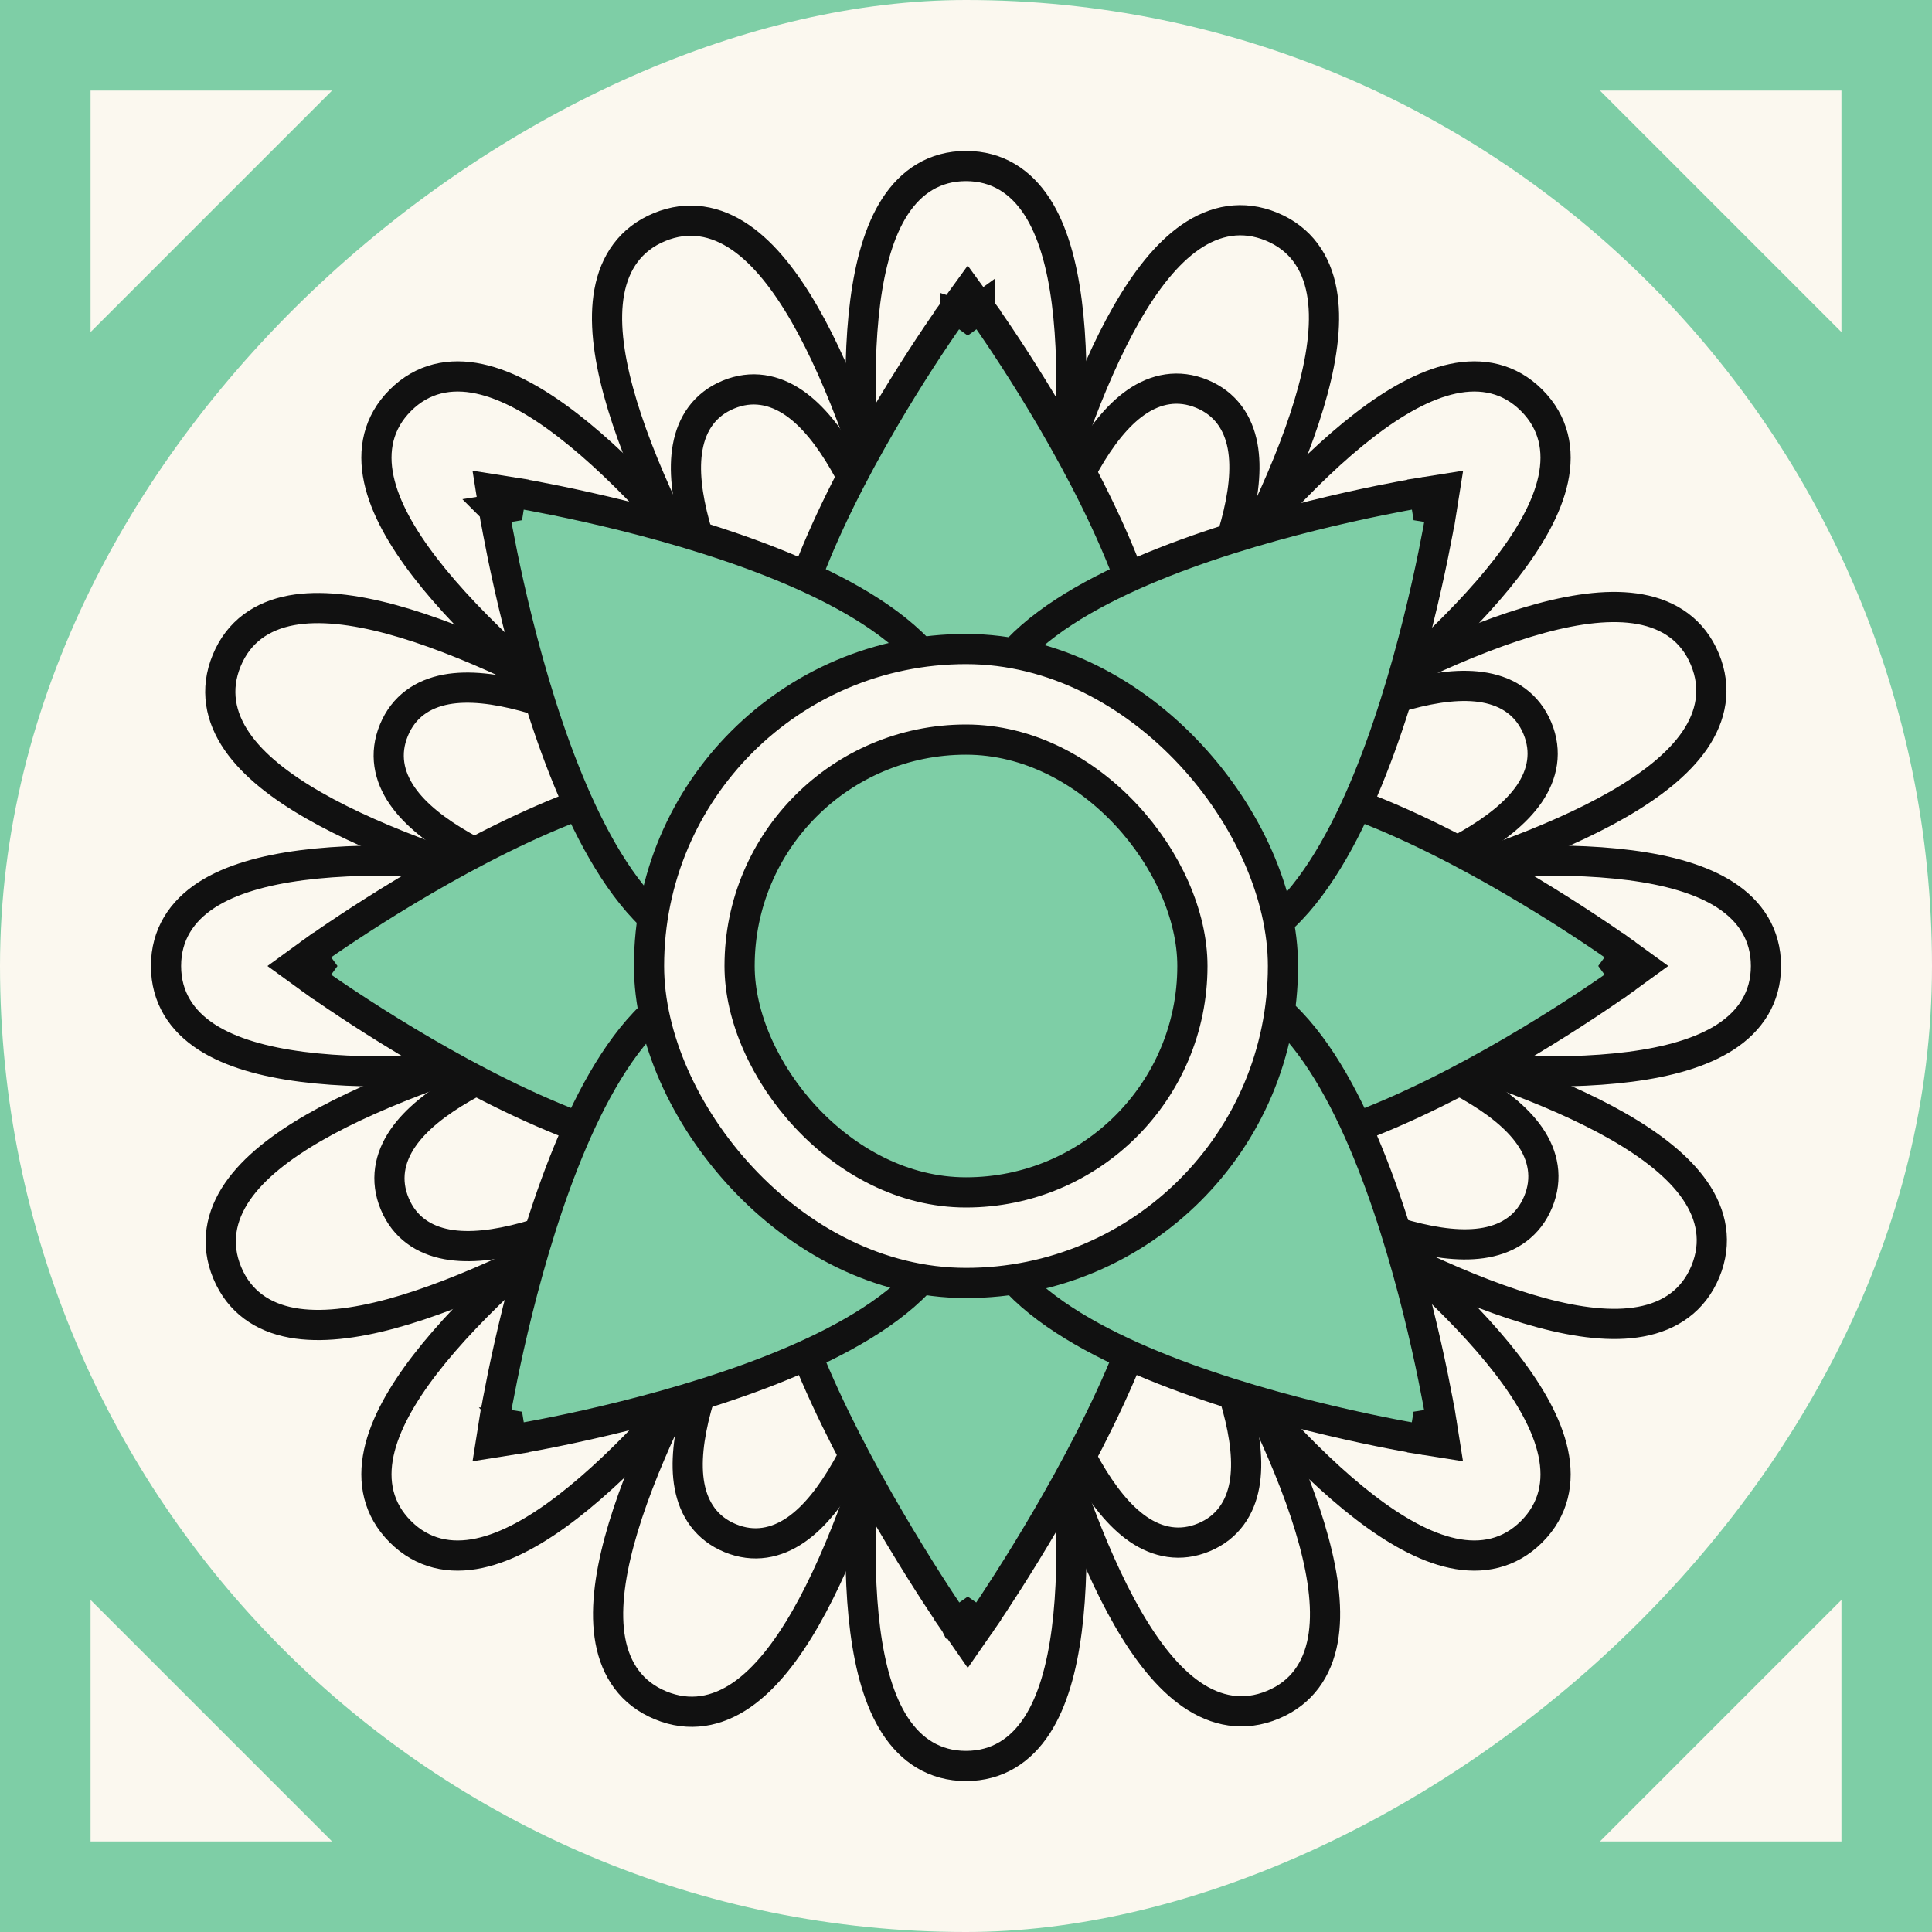 <svg width="64" height="64" viewBox="0 0 64 64" fill="none" xmlns="http://www.w3.org/2000/svg">
<rect x="0" y="0" width="64" height="64" fill="#808080" stroke="none"/>
<g clip-path="url(#clip0_400_1679)">
<rect width="64" height="64" fill="#7ECEA6"/>
<rect y="64" width="64" height="64" rx="32" transform="rotate(-90 0 64)" fill="#FBF8EF"/>
<path d="M28.85 32.002C28.519 32.06 28.167 32.123 27.797 32.191C25.336 32.641 22.077 33.307 18.896 34.169C15.724 35.029 12.59 36.094 10.402 37.354C9.311 37.982 8.409 38.683 7.867 39.471C7.308 40.285 7.129 41.201 7.527 42.161C7.926 43.121 8.701 43.641 9.672 43.819C10.613 43.991 11.746 43.848 12.961 43.519C15.398 42.858 18.365 41.391 21.213 39.751C24.07 38.106 26.842 36.268 28.898 34.843C29.207 34.629 29.5 34.424 29.775 34.23C29.582 34.505 29.377 34.799 29.163 35.108C27.742 37.166 25.908 39.941 24.268 42.801C22.633 45.652 21.171 48.621 20.514 51.059C20.187 52.274 20.045 53.408 20.219 54.349C20.399 55.319 20.92 56.094 21.881 56.491C22.841 56.888 23.757 56.707 24.57 56.147C25.357 55.603 26.057 54.7 26.683 53.608C27.939 51.418 28.999 48.282 29.854 45.109C30.711 41.926 31.372 38.667 31.817 36.205C31.885 35.835 31.947 35.483 32.004 35.151C32.062 35.483 32.125 35.835 32.193 36.205C32.643 38.666 33.308 41.924 34.171 45.106C35.031 48.278 36.096 51.411 37.355 53.6C37.983 54.691 38.685 55.592 39.473 56.134C40.286 56.694 41.203 56.873 42.163 56.474C43.123 56.076 43.643 55.3 43.821 54.329C43.993 53.389 43.85 52.255 43.52 51.04C42.86 48.603 41.392 45.636 39.753 42.788C38.108 39.931 36.27 37.16 34.845 35.104C34.631 34.795 34.426 34.501 34.232 34.227C34.507 34.42 34.801 34.624 35.11 34.838C37.168 36.26 39.943 38.093 42.803 39.733C45.653 41.368 48.623 42.831 51.061 43.488C52.276 43.815 53.41 43.956 54.35 43.782C55.321 43.603 56.096 43.081 56.493 42.121C56.89 41.161 56.709 40.244 56.148 39.432C55.605 38.645 54.702 37.945 53.61 37.318C51.42 36.062 48.284 35.002 45.111 34.148C41.928 33.291 38.668 32.63 36.207 32.184C35.837 32.117 35.484 32.055 35.153 31.997C35.484 31.939 35.837 31.877 36.207 31.809C38.667 31.359 41.926 30.693 45.107 29.831C48.279 28.971 51.413 27.906 53.602 26.646C54.692 26.018 55.594 25.316 56.136 24.529C56.695 23.715 56.875 22.799 56.476 21.839C56.078 20.879 55.302 20.359 54.331 20.181C53.391 20.009 52.257 20.152 51.042 20.481C48.605 21.142 45.638 22.609 42.79 24.249C39.933 25.893 37.161 27.732 35.106 29.156C34.796 29.371 34.503 29.576 34.228 29.77C34.422 29.494 34.626 29.201 34.84 28.891C36.262 26.833 38.095 24.058 39.735 21.199C41.37 18.348 42.833 15.379 43.489 12.941C43.817 11.726 43.958 10.592 43.784 9.651C43.605 8.681 43.083 7.906 42.123 7.509C41.162 7.112 40.246 7.293 39.434 7.853C38.647 8.397 37.946 9.3 37.32 10.391C36.064 12.582 35.004 15.717 34.149 18.891C33.292 22.074 32.632 25.333 32.186 27.794C32.119 28.165 32.056 28.517 31.999 28.849C31.941 28.517 31.878 28.165 31.811 27.795C31.361 25.334 30.695 22.076 29.832 18.894C28.973 15.722 27.908 12.588 26.648 10.4C26.02 9.309 25.318 8.407 24.53 7.865C23.717 7.306 22.8 7.127 21.841 7.525C20.881 7.924 20.361 8.7 20.183 9.67C20.01 10.611 20.154 11.745 20.483 12.96C21.143 15.397 22.611 18.363 24.251 21.212C25.895 24.068 27.733 26.84 29.158 28.896C29.372 29.205 29.578 29.498 29.771 29.773C29.496 29.58 29.203 29.375 28.893 29.162C26.835 27.74 24.06 25.907 21.201 24.267C18.35 22.632 15.381 21.169 12.943 20.512C11.727 20.185 10.593 20.044 9.653 20.217C8.682 20.397 7.907 20.918 7.511 21.879C7.114 22.839 7.294 23.756 7.855 24.568C8.398 25.355 9.301 26.055 10.393 26.681C12.584 27.938 15.719 28.998 18.892 29.852C22.075 30.709 25.335 31.37 27.796 31.816C28.166 31.883 28.519 31.945 28.85 32.002Z" fill="#FBF8EF" stroke="#111111"/>
<path d="M29.088 33.206C28.804 33.386 28.503 33.579 28.187 33.783C26.084 35.138 23.327 36.998 20.716 39.01C18.113 41.016 15.624 43.197 14.082 45.197C13.314 46.194 12.749 47.188 12.549 48.123C12.342 49.088 12.527 50.004 13.262 50.738C13.996 51.473 14.912 51.658 15.877 51.451C16.812 51.251 17.806 50.686 18.802 49.918C20.803 48.376 22.984 45.887 24.99 43.284C27.002 40.673 28.862 37.916 30.217 35.813C30.421 35.497 30.614 35.196 30.794 34.911C30.721 35.24 30.643 35.589 30.564 35.957C30.036 38.402 29.402 41.667 28.978 44.936C28.556 48.195 28.338 51.498 28.662 54.002C28.824 55.25 29.127 56.352 29.646 57.155C30.183 57.983 30.961 58.5 32 58.5C33.039 58.5 33.817 57.983 34.354 57.155C34.874 56.352 35.176 55.25 35.338 54.002C35.662 51.498 35.444 48.195 35.022 44.936C34.598 41.667 33.964 38.402 33.436 35.957C33.357 35.589 33.28 35.24 33.206 34.911C33.386 35.196 33.579 35.497 33.783 35.813C35.138 37.916 36.998 40.673 39.01 43.284C41.016 45.887 43.197 48.376 45.197 49.918C46.194 50.686 47.188 51.251 48.123 51.451C49.088 51.658 50.004 51.473 50.738 50.738C51.473 50.004 51.658 49.088 51.451 48.123C51.251 47.188 50.686 46.194 49.918 45.197C48.376 43.197 45.887 41.016 43.284 39.01C40.673 36.998 37.916 35.138 35.813 33.783C35.497 33.579 35.196 33.386 34.911 33.206C35.24 33.279 35.589 33.357 35.957 33.436C38.402 33.964 41.667 34.598 44.936 35.022C48.195 35.444 51.498 35.662 54.002 35.338C55.25 35.176 56.352 34.873 57.155 34.354C57.983 33.817 58.5 33.039 58.5 32C58.5 30.961 57.983 30.183 57.155 29.646C56.352 29.127 55.25 28.824 54.002 28.662C51.498 28.338 48.195 28.556 44.936 28.978C41.667 29.402 38.402 30.036 35.957 30.564C35.589 30.643 35.24 30.721 34.911 30.794C35.196 30.614 35.497 30.421 35.813 30.217C37.916 28.862 40.673 27.002 43.284 24.99C45.887 22.984 48.376 20.802 49.918 18.802C50.686 17.805 51.251 16.812 51.451 15.877C51.658 14.912 51.473 13.996 50.738 13.262C50.004 12.527 49.088 12.342 48.123 12.549C47.188 12.749 46.194 13.314 45.197 14.082C43.197 15.624 41.016 18.113 39.01 20.716C36.998 23.327 35.138 26.084 33.783 28.187C33.579 28.503 33.386 28.804 33.206 29.088C33.28 28.76 33.357 28.411 33.436 28.043C33.964 25.598 34.598 22.333 35.022 19.064C35.444 15.805 35.662 12.502 35.338 9.998C35.176 8.75 34.874 7.648 34.354 6.845C33.817 6.017 33.039 5.5 32 5.5C30.961 5.5 30.183 6.017 29.646 6.845C29.127 7.648 28.824 8.75 28.662 9.998C28.338 12.502 28.556 15.805 28.978 19.064C29.402 22.333 30.036 25.598 30.564 28.043C30.643 28.411 30.721 28.76 30.794 29.088C30.614 28.804 30.421 28.503 30.217 28.187C28.862 26.084 27.002 23.327 24.99 20.716C22.984 18.113 20.803 15.624 18.802 14.082C17.806 13.314 16.812 12.749 15.877 12.549C14.912 12.342 13.996 12.527 13.262 13.262C12.527 13.996 12.342 14.912 12.549 15.877C12.749 16.812 13.314 17.805 14.082 18.802C15.624 20.802 18.113 22.984 20.716 24.99C23.327 27.002 26.084 28.862 28.187 30.217C28.503 30.421 28.804 30.614 29.088 30.794C28.76 30.721 28.411 30.643 28.043 30.564C25.598 30.036 22.333 29.402 19.064 28.978C15.805 28.556 12.502 28.338 9.998 28.662C8.75 28.824 7.648 29.127 6.845 29.646C6.017 30.183 5.5 30.961 5.5 32C5.5 33.039 6.017 33.817 6.845 34.354C7.648 34.873 8.75 35.176 9.998 35.338C12.502 35.662 15.805 35.444 19.064 35.022C22.333 34.598 25.598 33.964 28.043 33.436C28.411 33.357 28.76 33.279 29.088 33.206Z" fill="#FBF8EF" stroke="#111111"/>
<path d="M29.718 29.68C29.751 29.728 29.784 29.775 29.816 29.822C29.769 29.79 29.722 29.757 29.674 29.724C28.088 28.631 25.95 27.221 23.745 25.959C21.549 24.703 19.253 23.573 17.363 23.066C16.421 22.813 15.529 22.7 14.781 22.839C14.003 22.984 13.37 23.407 13.049 24.188C12.726 24.97 12.877 25.715 13.327 26.366C13.76 26.992 14.472 27.541 15.319 28.025C17.018 28.997 19.443 29.813 21.886 30.469C24.34 31.127 26.851 31.634 28.746 31.975C28.803 31.985 28.86 31.996 28.916 32.006C28.86 32.016 28.803 32.026 28.746 32.037C26.852 32.385 24.343 32.9 21.892 33.567C19.45 34.231 17.029 35.056 15.333 36.034C14.488 36.521 13.778 37.072 13.347 37.7C12.899 38.352 12.751 39.098 13.076 39.878C13.401 40.658 14.035 41.079 14.813 41.221C15.562 41.358 16.453 41.242 17.394 40.986C19.283 40.472 21.575 39.334 23.766 38.07C25.966 36.801 28.1 35.383 29.682 34.285C29.73 34.251 29.777 34.218 29.824 34.186C29.791 34.233 29.759 34.28 29.726 34.328C28.633 35.913 27.222 38.052 25.961 40.257C24.704 42.453 23.575 44.748 23.067 46.639C22.815 47.581 22.702 48.473 22.841 49.221C22.986 49.999 23.409 50.632 24.19 50.953C24.971 51.275 25.717 51.125 26.368 50.675C26.994 50.242 27.542 49.529 28.026 48.683C28.999 46.984 29.815 44.559 30.471 42.116C31.129 39.662 31.635 37.151 31.977 35.256C31.987 35.199 31.997 35.142 32.007 35.086C32.017 35.142 32.028 35.198 32.038 35.256C32.386 37.15 32.902 39.659 33.569 42.11C34.233 44.551 35.057 46.973 36.036 48.669C36.523 49.514 37.074 50.224 37.701 50.655C38.354 51.103 39.1 51.251 39.88 50.926C40.66 50.601 41.081 49.967 41.223 49.189C41.359 48.44 41.243 47.549 40.988 46.608C40.474 44.719 39.336 42.427 38.072 40.236C36.803 38.035 35.385 35.901 34.286 34.32C34.253 34.272 34.22 34.225 34.188 34.178C34.234 34.211 34.282 34.243 34.33 34.276C35.915 35.369 38.054 36.78 40.258 38.041C42.455 39.298 44.75 40.427 46.641 40.934C47.583 41.187 48.475 41.3 49.223 41.161C50.001 41.016 50.633 40.593 50.955 39.812C51.277 39.031 51.127 38.285 50.676 37.634C50.244 37.008 49.531 36.46 48.685 35.975C46.986 35.003 44.561 34.187 42.117 33.531C39.664 32.873 37.153 32.367 35.257 32.025C35.2 32.015 35.144 32.005 35.087 31.995C35.144 31.985 35.2 31.974 35.257 31.964C37.151 31.615 39.661 31.1 42.112 30.433C44.553 29.769 46.975 28.945 48.671 27.966C49.515 27.479 50.226 26.928 50.657 26.301C51.104 25.648 51.252 24.902 50.928 24.122C50.603 23.342 49.969 22.921 49.191 22.779C48.442 22.642 47.55 22.758 46.609 23.014C44.72 23.528 42.429 24.666 40.237 25.93C38.037 27.199 35.903 28.617 34.322 29.716C34.274 29.749 34.227 29.782 34.18 29.814C34.212 29.768 34.245 29.72 34.278 29.672C35.371 28.087 36.781 25.948 38.043 23.743C39.3 21.547 40.429 19.252 40.936 17.361C41.189 16.419 41.302 15.527 41.163 14.779C41.018 14.001 40.595 13.369 39.813 13.047C39.032 12.725 38.286 12.875 37.636 13.325C37.01 13.758 36.461 14.471 35.977 15.317C35.005 17.016 34.189 19.441 33.533 21.885C32.875 24.338 32.368 26.849 32.027 28.745C32.017 28.802 32.006 28.858 31.996 28.915C31.986 28.858 31.976 28.802 31.965 28.745C31.617 26.851 31.102 24.341 30.435 21.89C29.771 19.449 28.946 17.027 27.968 15.331C27.481 14.486 26.93 13.776 26.302 13.345C25.65 12.898 24.904 12.75 24.123 13.074C23.343 13.399 22.922 14.033 22.781 14.812C22.644 15.56 22.76 16.451 23.016 17.392C23.53 19.282 24.667 21.573 25.932 23.765C27.201 25.965 28.619 28.099 29.718 29.68Z" fill="#FBF8EF" stroke="#111111"/>
<path d="M53.562 31.999L53.856 32.404L54.413 31.999L53.856 31.595L53.562 31.999ZM53.562 31.999C53.856 32.404 53.856 32.404 53.856 32.404L53.855 32.405L53.853 32.406L53.846 32.412L53.816 32.433C53.79 32.452 53.752 32.479 53.702 32.514C53.603 32.584 53.458 32.686 53.272 32.813C52.902 33.067 52.37 33.423 51.723 33.833C50.431 34.651 48.673 35.687 46.821 36.548C44.979 37.406 43 38.111 41.276 38.231C39.538 38.351 37.94 37.873 37.115 36.223C36.39 34.773 36.015 33.395 36.015 31.999C36.015 30.604 36.39 29.226 37.115 27.776C37.94 26.126 39.538 25.648 41.276 25.768C43 25.887 44.979 26.593 46.821 27.45C48.673 28.312 50.431 29.348 51.723 30.166C52.37 30.576 52.902 30.932 53.272 31.186C53.458 31.313 53.603 31.415 53.702 31.485C53.752 31.52 53.79 31.547 53.816 31.566L53.846 31.587L53.853 31.593L53.855 31.594L53.856 31.595C53.856 31.595 53.856 31.595 53.562 31.999Z" fill="#7ECEA6" stroke="#111111"/>
<path d="M10.562 32L10.268 31.595L9.711 32L10.268 32.404L10.562 32ZM10.562 32C10.268 32.404 10.268 32.404 10.268 32.404L10.269 32.405L10.271 32.406L10.278 32.412L10.308 32.433C10.334 32.452 10.372 32.479 10.422 32.514C10.521 32.584 10.666 32.686 10.852 32.813C11.222 33.067 11.754 33.423 12.401 33.833C13.693 34.651 15.451 35.687 17.303 36.549C19.145 37.406 21.124 38.111 22.848 38.231C24.586 38.351 26.184 37.873 27.009 36.223C27.734 34.773 28.109 33.395 28.109 31.999C28.109 30.604 27.734 29.226 27.009 27.776C26.184 26.126 24.586 25.648 22.848 25.768C21.124 25.887 19.145 26.593 17.303 27.45C15.451 28.312 13.693 29.348 12.401 30.166C11.754 30.576 11.222 30.932 10.852 31.186C10.666 31.313 10.521 31.415 10.422 31.485C10.372 31.52 10.334 31.547 10.308 31.566L10.278 31.587L10.271 31.593L10.269 31.594L10.268 31.595C10.268 31.595 10.268 31.595 10.562 32Z" fill="#7ECEA6" stroke="#111111"/>
<path d="M32.058 10.499L32.463 10.206L32.058 9.649L31.654 10.206L32.058 10.499ZM32.058 10.499C32.463 10.206 32.463 10.206 32.463 10.206L32.463 10.207L32.465 10.209L32.471 10.216L32.492 10.246C32.51 10.272 32.538 10.31 32.573 10.36C32.643 10.459 32.745 10.604 32.872 10.79C33.126 11.16 33.482 11.692 33.891 12.339C34.709 13.631 35.745 15.389 36.607 17.241C37.464 19.083 38.17 21.062 38.29 22.786C38.41 24.524 37.931 26.122 36.282 26.947C34.832 27.672 33.454 28.047 32.058 28.047C30.662 28.047 29.284 27.672 27.834 26.947C26.185 26.122 25.706 24.524 25.826 22.786C25.946 21.062 26.652 19.083 27.509 17.241C28.371 15.389 29.407 13.631 30.225 12.339C30.634 11.692 30.991 11.16 31.245 10.79C31.372 10.604 31.473 10.459 31.544 10.36C31.579 10.31 31.606 10.272 31.624 10.246L31.646 10.216L31.651 10.209L31.653 10.207L31.653 10.206C31.653 10.206 31.654 10.206 32.058 10.499Z" fill="#7ECEA6" stroke="#111111"/>
<path d="M32.058 53.499L31.647 53.785L32.058 54.376L32.468 53.785L32.058 53.499ZM32.058 53.499C32.468 53.785 32.468 53.785 32.469 53.784L32.469 53.784L32.471 53.782L32.476 53.773L32.499 53.741C32.518 53.713 32.546 53.671 32.583 53.617C32.656 53.509 32.763 53.351 32.896 53.15C33.161 52.747 33.534 52.17 33.962 51.474C34.816 50.084 35.895 48.207 36.786 46.277C37.67 44.36 38.394 42.337 38.491 40.668C38.54 39.83 38.433 39.032 38.064 38.377C37.684 37.703 37.057 37.233 36.181 37.014C35.354 36.807 34.687 36.809 34.039 36.859C33.836 36.874 33.642 36.894 33.448 36.913C33.014 36.956 32.583 36.999 32.06 36.999C31.537 36.999 31.106 36.956 30.672 36.913C30.478 36.894 30.284 36.874 30.081 36.859C29.433 36.809 28.766 36.807 27.939 37.014C27.063 37.233 26.436 37.703 26.056 38.377C25.686 39.032 25.58 39.829 25.628 40.668C25.724 42.337 26.448 44.36 27.332 46.277C28.222 48.207 29.301 50.084 30.155 51.474C30.582 52.17 30.954 52.747 31.22 53.149C31.353 53.351 31.459 53.509 31.532 53.617C31.569 53.671 31.598 53.713 31.617 53.741L31.639 53.773L31.645 53.782L31.646 53.784L31.647 53.784C31.647 53.785 31.647 53.785 32.058 53.499Z" fill="#7ECEA6" stroke="#111111"/>
<path d="M47.264 16.796L47.758 16.875L47.866 16.195L47.186 16.303L47.264 16.796ZM47.264 16.796C47.758 16.875 47.758 16.875 47.758 16.875L47.758 16.876L47.758 16.878L47.756 16.888L47.75 16.924C47.745 16.956 47.737 17.002 47.727 17.061C47.707 17.181 47.676 17.356 47.635 17.577C47.552 18.019 47.428 18.647 47.26 19.393C46.925 20.885 46.415 22.861 45.715 24.78C45.018 26.688 44.118 28.587 42.983 29.891C41.84 31.204 40.371 31.996 38.621 31.413C37.084 30.9 35.844 30.192 34.857 29.204C33.87 28.218 33.161 26.977 32.648 25.44C32.065 23.69 32.857 22.221 34.17 21.078C35.474 19.944 37.373 19.043 39.281 18.346C41.2 17.646 43.176 17.136 44.667 16.801C45.414 16.633 46.042 16.509 46.484 16.426C46.705 16.385 46.88 16.354 46.999 16.334C47.059 16.323 47.105 16.316 47.137 16.311L47.173 16.305L47.182 16.303L47.185 16.303L47.186 16.303C47.186 16.303 47.186 16.303 47.264 16.796Z" fill="#7ECEA6" stroke="#111111"/>
<path d="M16.858 47.202L16.364 47.124L16.256 47.804L16.937 47.696L16.858 47.202ZM16.858 47.202C16.937 47.696 16.937 47.696 16.937 47.696L16.938 47.696L16.94 47.696L16.95 47.694L16.986 47.688C17.017 47.683 17.064 47.675 17.123 47.665C17.243 47.644 17.418 47.614 17.639 47.572C18.081 47.49 18.709 47.366 19.455 47.198C20.947 46.863 22.923 46.352 24.842 45.652C26.75 44.956 28.649 44.055 29.953 42.921C31.267 41.777 32.058 40.309 31.475 38.559C30.962 37.021 30.254 35.781 29.267 34.794C28.28 33.807 27.04 33.098 25.502 32.586C23.752 32.002 22.284 32.794 21.14 34.108C20.006 35.411 19.105 37.31 18.408 39.219C17.708 41.138 17.198 43.113 16.863 44.605C16.695 45.352 16.571 45.98 16.488 46.422C16.447 46.643 16.416 46.817 16.396 46.937C16.385 46.997 16.378 47.043 16.372 47.075L16.366 47.111L16.365 47.12L16.365 47.123L16.364 47.123C16.364 47.124 16.364 47.124 16.858 47.202Z" fill="#7ECEA6" stroke="#111111"/>
<path d="M16.857 16.796L16.936 16.303L16.255 16.195L16.363 16.875L16.857 16.796ZM16.857 16.796C16.936 16.303 16.936 16.303 16.936 16.303L16.937 16.303L16.939 16.303L16.949 16.305L16.985 16.311C17.016 16.316 17.062 16.323 17.122 16.334C17.242 16.354 17.417 16.385 17.638 16.426C18.08 16.509 18.708 16.633 19.455 16.801C20.947 17.136 22.923 17.646 24.842 18.346C26.751 19.043 28.65 19.943 29.954 21.078C31.268 22.221 32.06 23.69 31.477 25.44C30.964 26.977 30.255 28.217 29.268 29.204C28.281 30.191 27.041 30.9 25.503 31.413C23.754 31.996 22.285 31.204 21.141 29.89C20.007 28.587 19.106 26.688 18.409 24.78C17.708 22.861 17.197 20.885 16.862 19.394C16.694 18.647 16.57 18.019 16.487 17.577C16.446 17.356 16.415 17.181 16.395 17.062C16.384 17.002 16.377 16.956 16.371 16.924L16.366 16.888L16.364 16.878L16.364 16.876L16.363 16.875C16.363 16.875 16.363 16.875 16.857 16.796Z" fill="#7ECEA6" stroke="#111111"/>
<path d="M47.261 47.202L47.182 47.696L47.862 47.804L47.754 47.124L47.261 47.202ZM47.261 47.202C47.754 47.124 47.754 47.124 47.754 47.123L47.754 47.123L47.754 47.12L47.752 47.111L47.746 47.075C47.741 47.043 47.733 46.997 47.723 46.937C47.703 46.817 47.672 46.643 47.631 46.422C47.548 45.98 47.424 45.352 47.256 44.605C46.921 43.113 46.411 41.138 45.711 39.219C45.014 37.31 44.114 35.411 42.979 34.108C41.836 32.794 40.367 32.002 38.617 32.586C37.08 33.098 35.84 33.807 34.853 34.794C33.866 35.781 33.157 37.021 32.644 38.559C32.061 40.309 32.853 41.777 34.166 42.921C35.47 44.055 37.369 44.956 39.277 45.652C41.196 46.352 43.172 46.863 44.663 47.198C45.41 47.366 46.038 47.49 46.48 47.572C46.701 47.614 46.876 47.644 46.995 47.665C47.055 47.675 47.102 47.683 47.133 47.688L47.169 47.694L47.178 47.696L47.181 47.696L47.182 47.696C47.182 47.696 47.182 47.696 47.261 47.202Z" fill="#7ECEA6" stroke="#111111"/>
<rect x="21.5" y="21.5" width="21" height="21" rx="10.5" fill="#FBF8EF" stroke="#111111"/>
<rect x="24.5" y="24.5" width="15" height="15" rx="7.5" fill="#7ECEA6" stroke="#111111"/>
<path d="M61 53V61H53L61 53Z" fill="#FBF8EF"/>
<path d="M53 3H61V11L53 3Z" fill="#FBF8EF"/>
<path d="M11 3H3V11L11 3Z" fill="#FBF8EF"/>
<path d="M11 61H3V53L11 61Z" fill="#FBF8EF"/>
</g>
<defs>
<clipPath id="clip0_400_1679">
<rect width="64" height="64" fill="white"/>
</clipPath>
</defs>
</svg>
